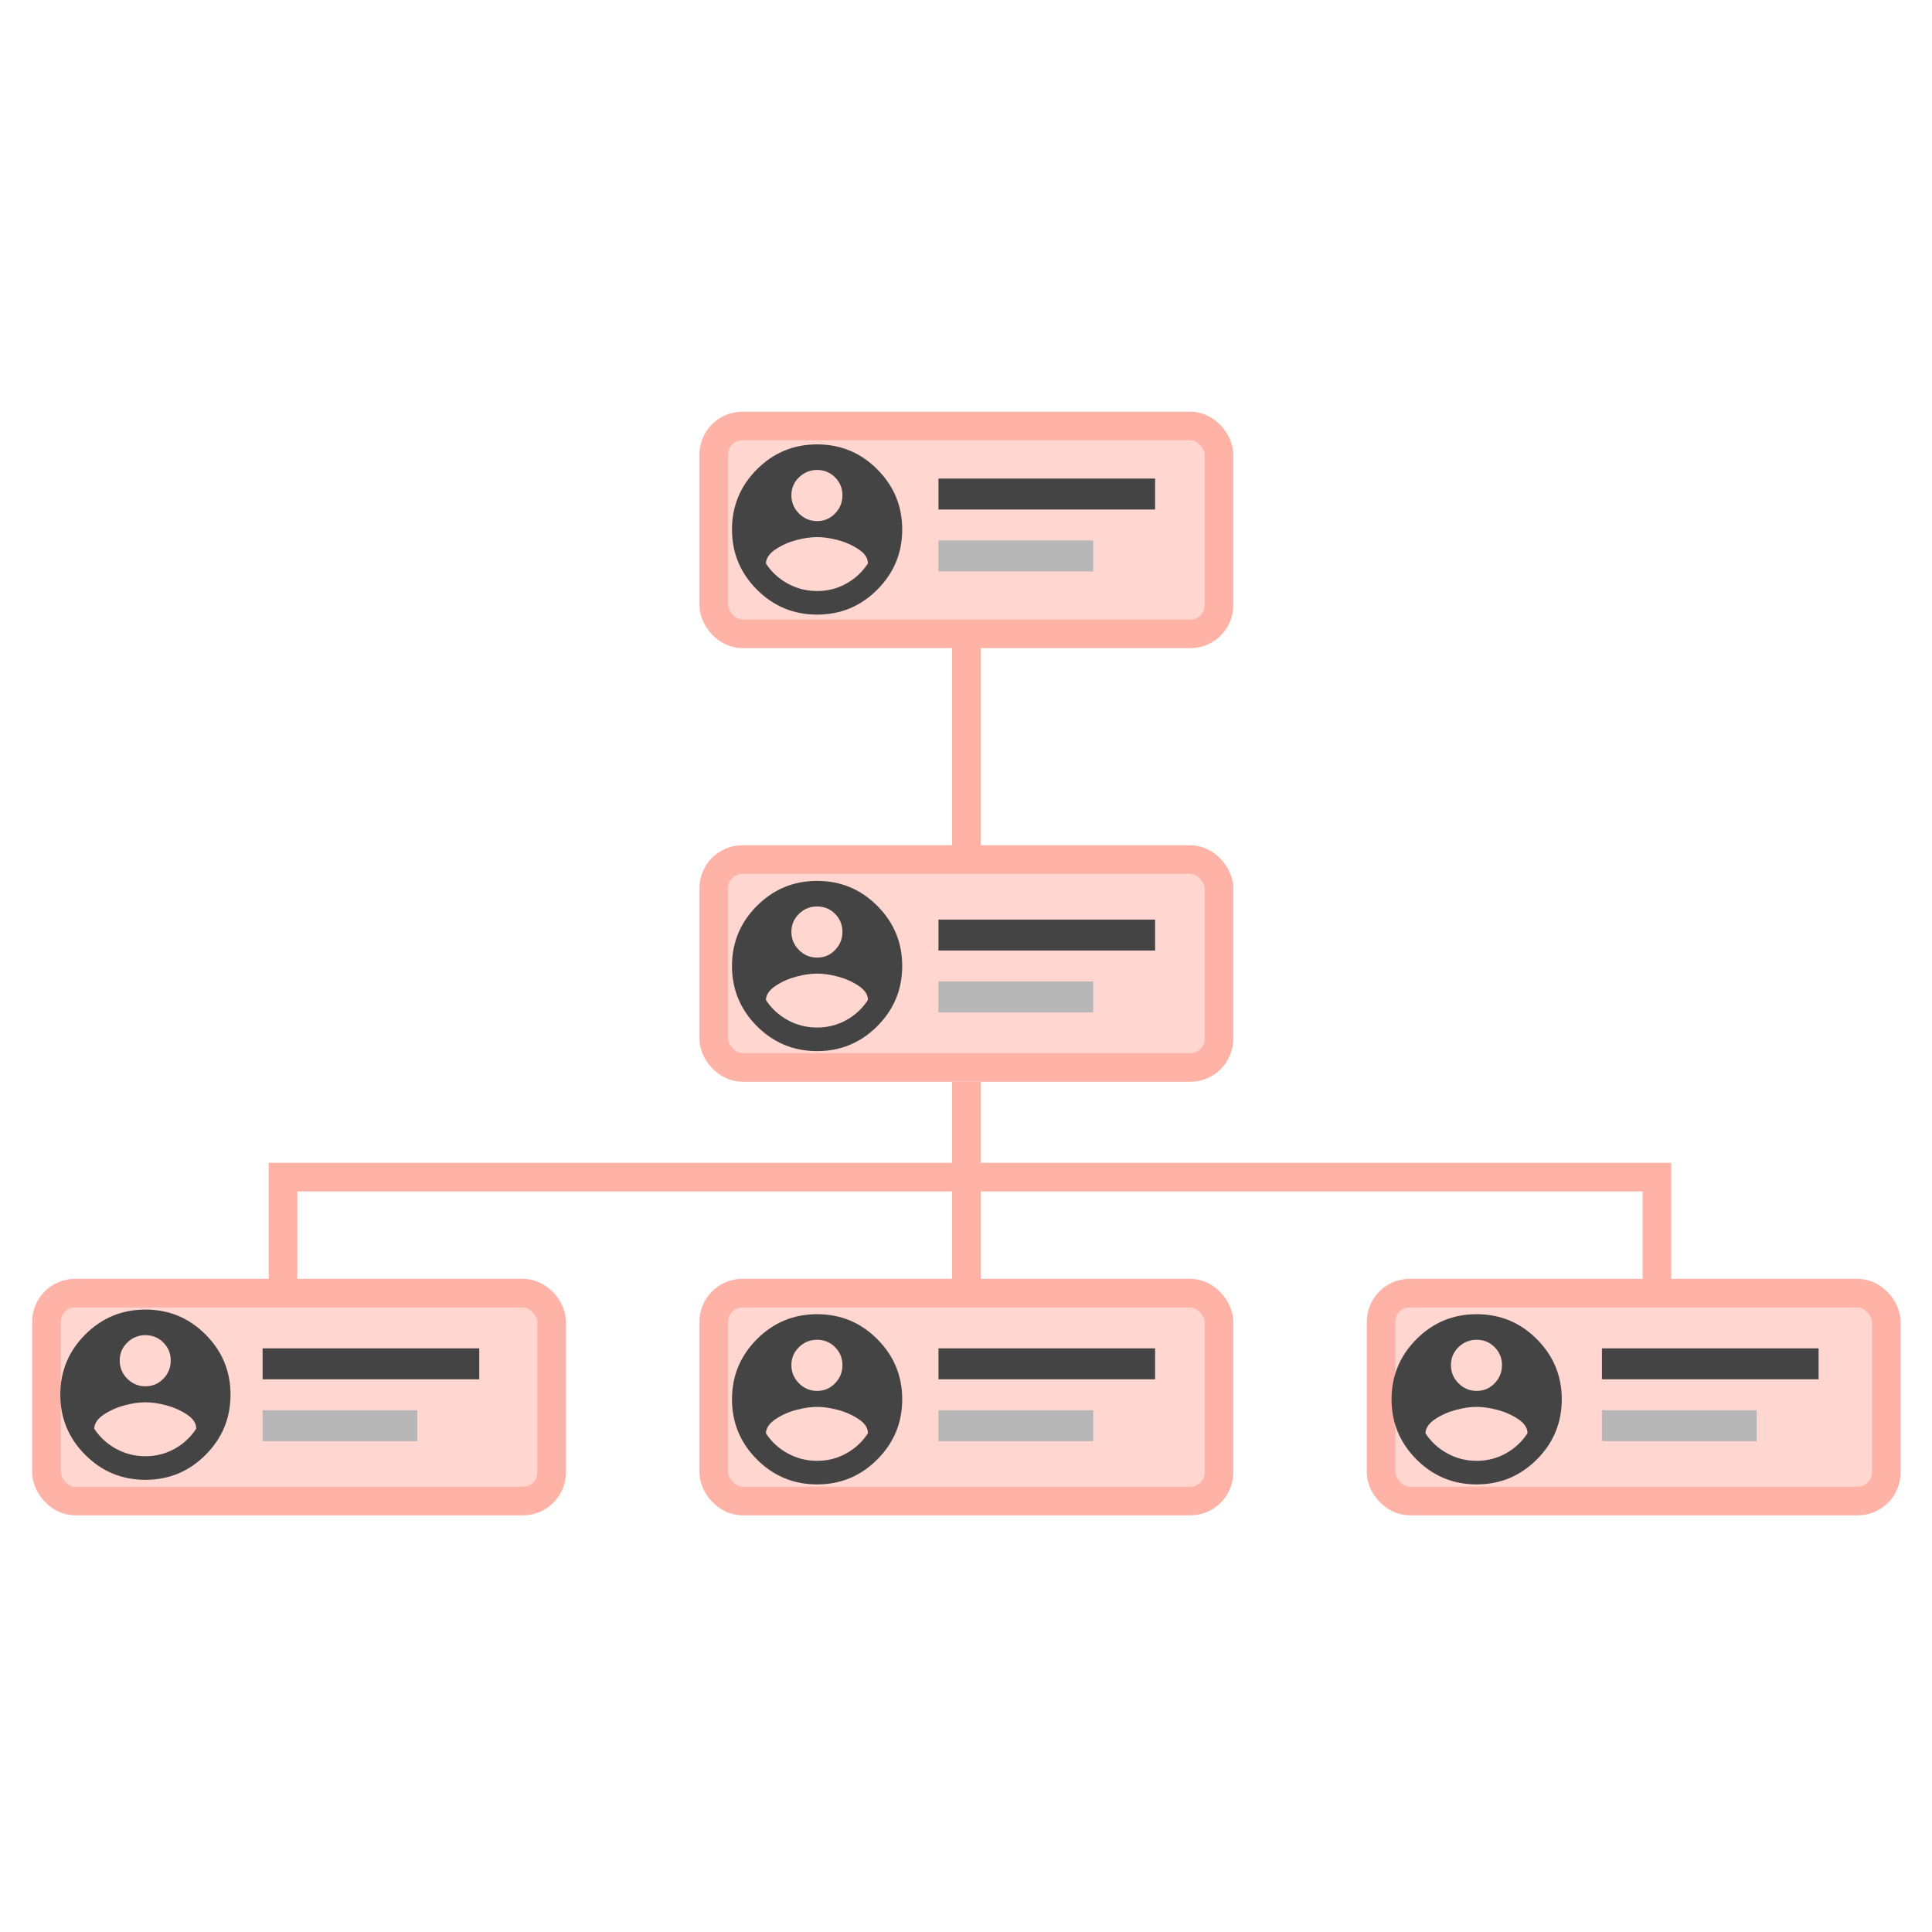 <?xml version="1.0" encoding="UTF-8"?>
<svg width="135px" height="135px" viewBox="0 0 135 135" version="1.1" xmlns="http://www.w3.org/2000/svg" xmlns:xlink="http://www.w3.org/1999/xlink">
    <!-- Generator: Sketch 50.2 (55047) - http://www.bohemiancoding.com/sketch -->
    <title>OrgRenderingStyle_3</title>
    <desc>Created with Sketch.</desc>
    <defs></defs>
    <g id="OrgRenderingStyle_3" stroke="none" stroke-width="1" fill="none" fill-rule="evenodd">
        <g id="Group-2" transform="translate(1, 28.033)">
            <g id="Group" transform="translate(0.541, 0)">
                <g id="Group-Copy" transform="translate(0.511, 0.541)" stroke="#FFB3A6" stroke-width="2">
                    <rect id="Rectangle-3-Copy-7" fill="#FFD7D0" x="47.822" y="1.193" width="35.303" height="14.525" rx="2"></rect>
                    <rect id="Rectangle-3-Copy-10" fill="#FFD7D0" x="47.822" y="31.489" width="35.303" height="14.525" rx="2"></rect>
                    <rect id="Rectangle-3-Copy-11" fill="#FFD7D0" x="47.822" y="61.786" width="35.303" height="14.525" rx="2"></rect>
                    <rect id="Rectangle-3-Copy-12" fill="#FFD7D0" x="1.193" y="61.786" width="35.303" height="14.525" rx="2"></rect>
                    <rect id="Rectangle-3-Copy-13" fill="#FFD7D0" x="94.452" y="61.786" width="35.303" height="14.525" rx="2"></rect>
                    <path d="M65.474,16.364 L65.474,31.085" id="Path-11"></path>
                    <path d="M65.474,47.015 C65.474,55.762 65.474,60.515 65.474,61.272" id="Path-11-Copy"></path>
                    <polyline id="Path-12" points="17.723 60.954 17.723 53.678 113.724 53.678 113.724 61.142"></polyline>
                </g>
                <rect id="Rectangle-5-Copy-5" fill="#444444" x="64.035" y="5.407" width="15.138" height="2.163"></rect>
                <rect id="Rectangle-5-Copy-6" fill="#444444" x="64.035" y="36.224" width="15.138" height="2.163"></rect>
                <rect id="Rectangle-5-Copy-7" fill="#444444" x="64.035" y="66.184" width="15.138" height="2.163"></rect>
                <rect id="Rectangle-5-Copy-8" fill="#444444" x="16.809" y="66.184" width="15.138" height="2.163"></rect>
                <rect id="Rectangle-5-Copy-9" fill="#444444" x="110.396" y="66.184" width="15.138" height="2.163"></rect>
                <rect id="Rectangle-5-Copy-14" fill="#B7B7B7" x="64.035" y="9.732" width="10.813" height="2.163"></rect>
                <rect id="Rectangle-5-Copy-13" fill="#B7B7B7" x="64.035" y="40.549" width="10.813" height="2.163"></rect>
                <rect id="Rectangle-5-Copy-12" fill="#B7B7B7" x="64.035" y="70.509" width="10.813" height="2.163"></rect>
                <rect id="Rectangle-5-Copy-11" fill="#B7B7B7" x="16.809" y="70.509" width="10.813" height="2.163"></rect>
                <rect id="Rectangle-5-Copy-10" fill="#B7B7B7" x="110.396" y="70.509" width="10.813" height="2.163"></rect>
            </g>
            <path d="M56.096,3.019 C57.74,3.019 59.142,3.6 60.302,4.764 C61.463,5.927 62.043,7.328 62.043,8.966 C62.043,10.604 61.463,12.005 60.302,13.168 C59.142,14.331 57.74,14.913 56.096,14.913 C54.453,14.913 53.051,14.331 51.89,13.168 C50.729,12.005 50.149,10.604 50.149,8.966 C50.149,7.328 50.729,5.927 51.89,4.764 C53.051,3.6 54.453,3.019 56.096,3.019 Z M56.096,4.806 C55.604,4.806 55.182,4.978 54.829,5.322 C54.476,5.666 54.299,6.085 54.299,6.579 C54.299,7.072 54.476,7.495 54.829,7.849 C55.182,8.203 55.604,8.379 56.096,8.379 C56.588,8.379 57.006,8.203 57.35,7.849 C57.693,7.495 57.865,7.072 57.865,6.579 C57.865,6.085 57.693,5.666 57.35,5.322 C57.006,4.978 56.588,4.806 56.096,4.806 Z M56.096,13.266 C56.83,13.266 57.508,13.093 58.13,12.749 C58.752,12.405 59.258,11.935 59.648,11.339 C59.648,10.967 59.43,10.636 58.993,10.348 C58.557,10.059 58.074,9.845 57.545,9.706 C57.015,9.566 56.533,9.496 56.096,9.496 C55.66,9.496 55.177,9.566 54.648,9.706 C54.118,9.845 53.636,10.059 53.199,10.348 C52.763,10.636 52.535,10.967 52.517,11.339 C52.907,11.935 53.417,12.405 54.049,12.749 C54.68,13.093 55.363,13.266 56.096,13.266 Z" id="" fill="#444444"></path>
            <path d="M56.096,33.52 C57.74,33.52 59.142,34.102 60.302,35.265 C61.463,36.429 62.043,37.829 62.043,39.467 C62.043,41.106 61.463,42.506 60.302,43.67 C59.142,44.833 57.74,45.415 56.096,45.415 C54.453,45.415 53.051,44.833 51.89,43.67 C50.729,42.506 50.149,41.106 50.149,39.467 C50.149,37.829 50.729,36.429 51.89,35.265 C53.051,34.102 54.453,33.52 56.096,33.52 Z M56.096,35.307 C55.604,35.307 55.182,35.479 54.829,35.824 C54.476,36.168 54.299,36.587 54.299,37.08 C54.299,37.574 54.476,37.997 54.829,38.351 C55.182,38.704 55.604,38.881 56.096,38.881 C56.588,38.881 57.006,38.704 57.35,38.351 C57.693,37.997 57.865,37.574 57.865,37.08 C57.865,36.587 57.693,36.168 57.35,35.824 C57.006,35.479 56.588,35.307 56.096,35.307 Z M56.096,43.767 C56.83,43.767 57.508,43.595 58.13,43.251 C58.752,42.906 59.258,42.436 59.648,41.841 C59.648,41.468 59.43,41.138 58.993,40.85 C58.557,40.561 58.074,40.347 57.545,40.207 C57.015,40.068 56.533,39.998 56.096,39.998 C55.66,39.998 55.177,40.068 54.648,40.207 C54.118,40.347 53.636,40.561 53.199,40.85 C52.763,41.138 52.535,41.468 52.517,41.841 C52.907,42.436 53.417,42.906 54.049,43.251 C54.68,43.595 55.363,43.767 56.096,43.767 Z" id="-copy" fill="#444444"></path>
            <path d="M56.096,63.797 C57.74,63.797 59.142,64.378 60.302,65.542 C61.463,66.705 62.043,68.106 62.043,69.744 C62.043,71.382 61.463,72.783 60.302,73.946 C59.142,75.109 57.74,75.691 56.096,75.691 C54.453,75.691 53.051,75.109 51.89,73.946 C50.729,72.783 50.149,71.382 50.149,69.744 C50.149,68.106 50.729,66.705 51.89,65.542 C53.051,64.378 54.453,63.797 56.096,63.797 Z M56.096,65.584 C55.604,65.584 55.182,65.756 54.829,66.1 C54.476,66.445 54.299,66.863 54.299,67.357 C54.299,67.85 54.476,68.273 54.829,68.627 C55.182,68.981 55.604,69.158 56.096,69.158 C56.588,69.158 57.006,68.981 57.35,68.627 C57.693,68.273 57.865,67.85 57.865,67.357 C57.865,66.863 57.693,66.445 57.35,66.1 C57.006,65.756 56.588,65.584 56.096,65.584 Z M56.096,74.044 C56.83,74.044 57.508,73.872 58.13,73.527 C58.752,73.183 59.258,72.713 59.648,72.117 C59.648,71.745 59.43,71.415 58.993,71.126 C58.557,70.837 58.074,70.623 57.545,70.484 C57.015,70.344 56.533,70.274 56.096,70.274 C55.66,70.274 55.177,70.344 54.648,70.484 C54.118,70.623 53.636,70.837 53.199,71.126 C52.763,71.415 52.535,71.745 52.517,72.117 C52.907,72.713 53.417,73.183 54.049,73.527 C54.68,73.872 55.363,74.044 56.096,74.044 Z" id="-copy-3" fill="#444444"></path>
            <path d="M102.183,63.797 C103.826,63.797 105.228,64.378 106.389,65.542 C107.55,66.705 108.13,68.106 108.13,69.744 C108.13,71.382 107.55,72.783 106.389,73.946 C105.228,75.109 103.826,75.691 102.183,75.691 C100.539,75.691 99.137,75.109 97.977,73.946 C96.816,72.783 96.236,71.382 96.236,69.744 C96.236,68.106 96.816,66.705 97.977,65.542 C99.137,64.378 100.539,63.797 102.183,63.797 Z M102.183,65.584 C101.691,65.584 101.268,65.756 100.915,66.1 C100.563,66.445 100.386,66.863 100.386,67.357 C100.386,67.85 100.563,68.273 100.915,68.627 C101.268,68.981 101.691,69.158 102.183,69.158 C102.675,69.158 103.093,68.981 103.436,68.627 C103.78,68.273 103.952,67.85 103.952,67.357 C103.952,66.863 103.78,66.445 103.436,66.1 C103.093,65.756 102.675,65.584 102.183,65.584 Z M102.183,74.044 C102.916,74.044 103.594,73.872 104.216,73.527 C104.838,73.183 105.345,72.713 105.735,72.117 C105.735,71.745 105.516,71.415 105.08,71.126 C104.643,70.837 104.161,70.623 103.631,70.484 C103.102,70.344 102.619,70.274 102.183,70.274 C101.747,70.274 101.264,70.344 100.734,70.484 C100.205,70.623 99.722,70.837 99.286,71.126 C98.85,71.415 98.622,71.745 98.603,72.117 C98.993,72.713 99.504,73.183 100.136,73.527 C100.767,73.872 101.449,74.044 102.183,74.044 Z" id="-copy-4" fill="#444444"></path>
            <path d="M9.161,63.475 C10.805,63.475 12.207,64.057 13.367,65.22 C14.528,66.384 15.108,67.784 15.108,69.422 C15.108,71.06 14.528,72.461 13.367,73.625 C12.207,74.788 10.805,75.37 9.161,75.37 C7.518,75.37 6.116,74.788 4.955,73.625 C3.794,72.461 3.214,71.06 3.214,69.422 C3.214,67.784 3.794,66.384 4.955,65.22 C6.116,64.057 7.518,63.475 9.161,63.475 Z M9.161,65.262 C8.669,65.262 8.247,65.434 7.894,65.779 C7.541,66.123 7.365,66.542 7.365,67.035 C7.365,67.528 7.541,67.952 7.894,68.306 C8.247,68.659 8.669,68.836 9.161,68.836 C9.653,68.836 10.071,68.659 10.415,68.306 C10.758,67.952 10.93,67.528 10.93,67.035 C10.93,66.542 10.758,66.123 10.415,65.779 C10.071,65.434 9.653,65.262 9.161,65.262 Z M9.161,73.722 C9.895,73.722 10.573,73.55 11.195,73.206 C11.817,72.861 12.323,72.391 12.713,71.796 C12.713,71.423 12.495,71.093 12.058,70.804 C11.622,70.516 11.139,70.302 10.61,70.162 C10.08,70.023 9.598,69.953 9.161,69.953 C8.725,69.953 8.242,70.023 7.713,70.162 C7.183,70.302 6.701,70.516 6.264,70.804 C5.828,71.093 5.6,71.423 5.582,71.796 C5.972,72.391 6.482,72.861 7.114,73.206 C7.745,73.55 8.428,73.722 9.161,73.722 Z" id="-copy-2" fill="#444444"></path>
        </g>
    </g>
</svg>